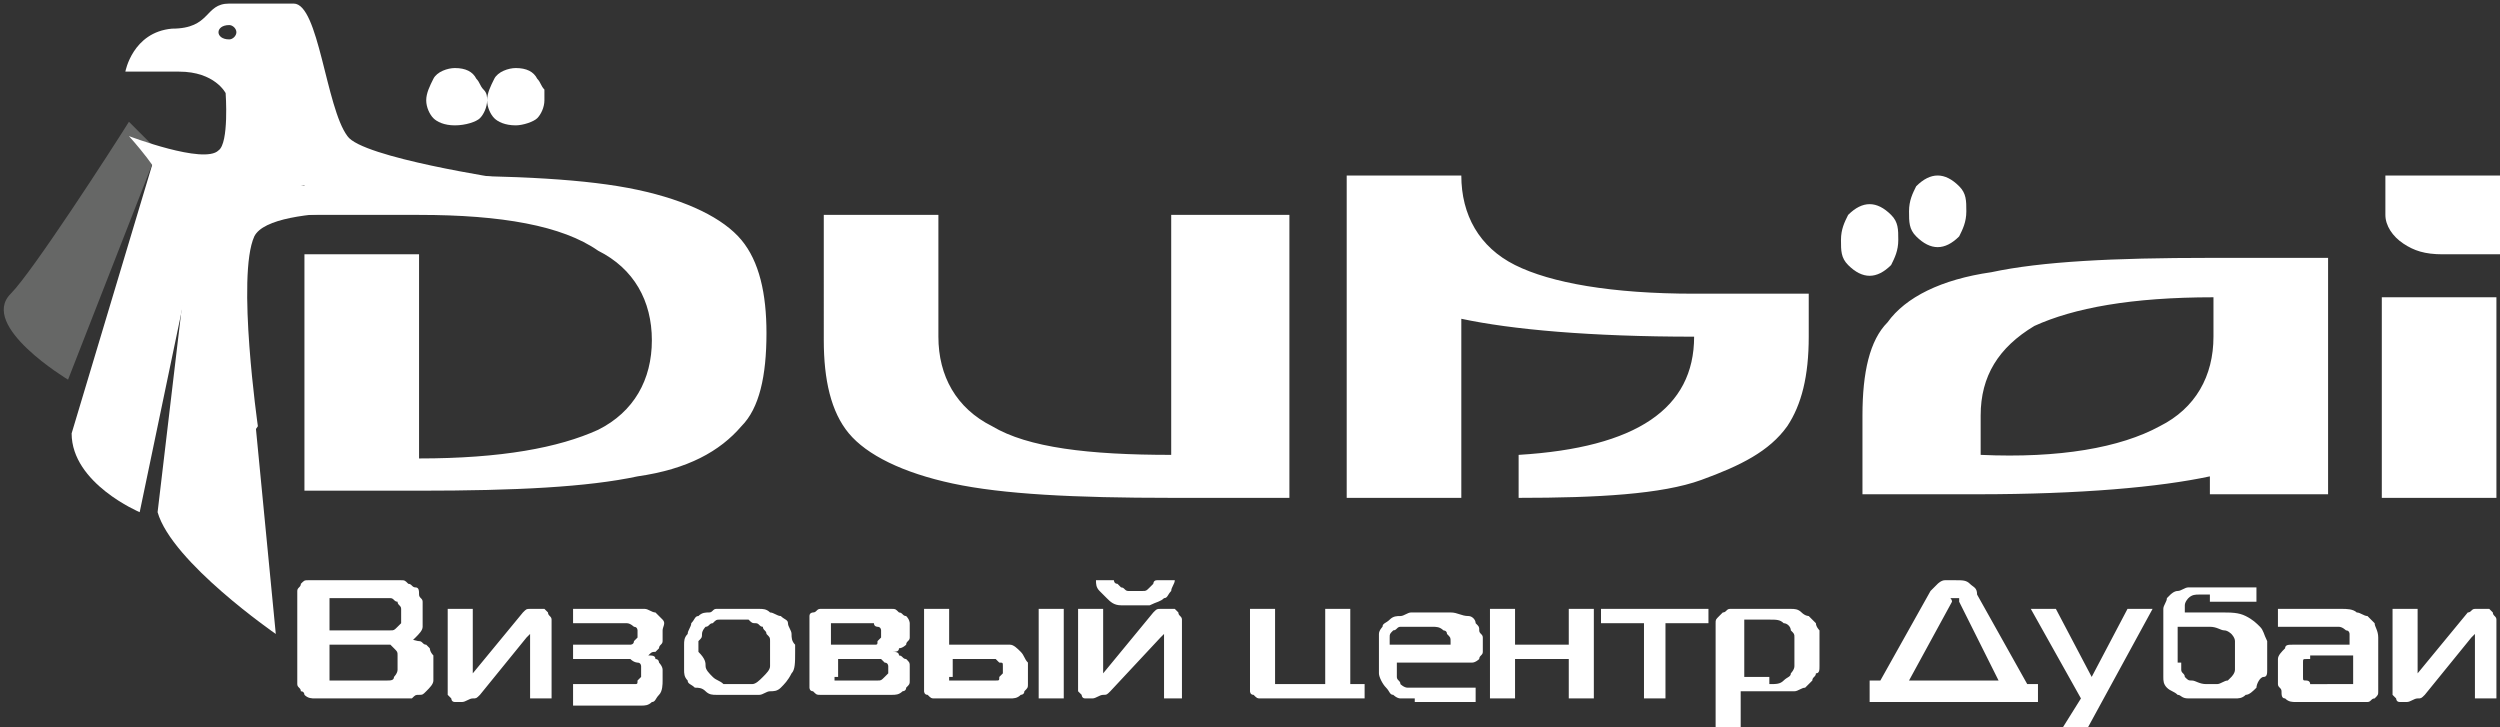 <svg xmlns="http://www.w3.org/2000/svg" viewBox="0 0 69.8 20.3"><rect x="0" y="0" width="69.8" height="20.3" fill="#333333" stroke="none"/><path fill="#fff" d="M53 6.7c0 .3-.1.5-.2.7-.2.2-.4.3-.6.3-.2 0-.4-.1-.6-.3-.2-.2-.2-.4-.2-.7 0-.3.1-.5.2-.7.2-.2.4-.3.6-.3.2 0 .4.1.6.3s.2.4.2.7zm1.9-.8c0 .3-.1.5-.2.7-.2.2-.4.3-.6.3s-.4-.1-.6-.3c-.2-.2-.2-.4-.2-.7 0-.3.1-.5.2-.7.2-.2.4-.3.6-.3.2 0 .4.1.6.3s.2.4.2.7zM12.7 1.9c.3 0 .5.1.6.3.1.1.1.2.2.3s.1.2.1.3c0 .2-.1.4-.2.5s-.4.2-.7.2c-.3 0-.5-.1-.6-.2s-.2-.3-.2-.5.1-.4.2-.6.4-.3.6-.3zm1.7 0c.3 0 .5.1.6.3.1.1.1.2.2.3V2.8c0 .2-.1.4-.2.5s-.4.2-.6.2c-.3 0-.5-.1-.6-.2s-.2-.3-.2-.5.1-.4.2-.6.4-.3.6-.3z"/><g fill="#fff"><path d="M11.7 12.8c2.3 0 3.9-.3 5-.8 1-.5 1.5-1.4 1.5-2.5s-.5-2-1.5-2.5c-1-.7-2.7-1-5-1H8.5V4.9h3.2c2.7 0 4.7.1 6.1.4s2.4.8 2.9 1.4c.5.6.7 1.5.7 2.6 0 1.2-.2 2.1-.7 2.6-.6.7-1.5 1.2-2.9 1.4-1.4.3-3.4.4-6.1.4H8.5V7.1h3.2v5.7zM36 6v7.9h-3.3c-2.7 0-4.7-.1-6.1-.4-1.4-.3-2.4-.8-2.9-1.4-.5-.6-.7-1.5-.7-2.6V6h3.2v3.4c0 1.1.5 2 1.5 2.5 1 .6 2.7.8 5 .8V6H36zM50.5 8.3v1.1c0 1.1-.2 1.9-.6 2.5-.5.7-1.3 1.1-2.4 1.5s-2.9.5-5.1.5v-1.2c3.3-.2 4.9-1.3 4.9-3.3-2.9 0-5.1-.2-6.5-.5v5h-3.2v-9h3.2c0 1.1.5 2 1.5 2.5s2.7.8 5 .8h3.2zM65 7.1v6.7h-3.3v-.5c-1.4.3-3.6.5-6.5.5H52v-2.2c0-1.2.2-2.1.7-2.6.5-.7 1.5-1.2 2.9-1.4 1.4-.3 3.4-.4 6.1-.4H65zm-4.7 4.8c1-.5 1.5-1.4 1.5-2.5V8.3c-2.3 0-3.9.3-5 .8-1 .6-1.5 1.4-1.5 2.5v1.1c2.2.1 3.9-.2 5-.8zM69.8 4.9v2.2h-1.6c-.5 0-.8-.1-1.1-.3-.3-.2-.5-.5-.5-.8V4.9h3.2zm-3.3 3.4h3.2v5.6h-3.2V8.3z"/></g><g fill="#fff"><path d="M11.7 17.9c.1 0 .1.1.2.1l.1.1s0 .1.1.2V19c0 .1-.1.2-.2.3-.1.1-.1.1-.2.1s-.1 0-.2.1H8.8c-.1 0-.2 0-.3-.1 0 0 0-.1-.1-.1 0-.1-.1-.1-.1-.2v-2.4-.2c0-.1.1-.1.1-.2.1-.1.1-.1.2-.1H11.2c.1 0 .1 0 .2.1.1 0 .1.1.2.1s.1.1.1.2.1.1.1.2v.7c0 .1-.1.2-.2.3-.1.1-.1.1-.2.1h-.2c.3-.1.4 0 .5 0zm-2.5-.3h1.7c.1 0 .1 0 .2-.1l.1-.1v-.2-.2c0-.1-.1-.1-.1-.2-.1 0-.1-.1-.2-.1H9.4h-.1-.1V17.6zm0 1.2v.2H10.8c.1 0 .2 0 .2-.1 0 0 .1-.1.1-.2v-.2-.2c0-.1 0-.1-.1-.2l-.1-.1H9.2v.8zM14.8 19.5v-1.8l-.1.1-1.3 1.6c-.1.1-.1.1-.2.1s-.2.1-.3.1h-.2c-.1 0-.1-.1-.1-.1l-.1-.1V17h.7v1.8l1.4-1.7c.1-.1.1-.1.2-.1h.4l.1.1c0 .1.1.1.1.2v2.2h-.6zM16 19.1h1.7c.1 0 .1 0 .1-.1l.1-.1v-.2-.1s0-.1-.1-.1c0 0-.1 0-.2-.1H16V18h1.6s.1 0 .1-.1l.1-.1v-.1-.1s0-.1-.1-.1c0 0-.1-.1-.2-.1H16V17h2c.1 0 .2.1.3.1l.2.2c.1.1 0 .2 0 .3v.3c0 .1-.1.1-.1.2l-.1.1c-.1 0-.1 0-.2.1.1 0 .2 0 .2.1.1 0 .1.1.1.1s.1.1.1.2v.3c0 .1 0 .3-.1.4-.1.1-.1.2-.2.2-.1.1-.2.1-.3.1H16v-.6zM20.9 17h.3c.1 0 .2 0 .3.1.1 0 .2.1.3.1.1.1.2.1.2.2s.1.2.1.3c0 .1 0 .2.1.3v.2c0 .3 0 .5-.1.6-.1.2-.2.3-.3.4-.1.1-.2.1-.3.1-.1 0-.2.1-.3.1H20c-.1 0-.2 0-.3-.1s-.2-.1-.3-.1c-.1-.1-.2-.1-.2-.2-.1-.1-.1-.2-.1-.3v-.3-.2-.2c0-.1 0-.2.1-.3 0-.1.1-.2.1-.3.1-.1.1-.2.2-.2.1-.1.2-.1.3-.1s.1-.1.2-.1H20.9zm-1.2 1.6c0 .1.1.2.2.3.1.1.2.1.3.2h.8c.1 0 .2-.1.3-.2.1-.1.2-.2.2-.3v-.3-.2-.2c0-.1 0-.1-.1-.2 0-.1-.1-.1-.1-.2-.1 0-.1-.1-.2-.1s-.1 0-.2-.1h-.8c-.1 0-.1 0-.2.1-.1 0-.1.1-.2.1 0 0-.1.1-.1.2s0 .1-.1.2V18.2c.2.2.2.3.2.4zM24.9 18.2c.1 0 .2 0 .2.1.1 0 .1.1.2.1.1.1.1.1.1.2v.4c0 .1 0 .1-.1.2 0 .1-.1.1-.1.1-.1.1-.2.1-.3.1h-2c-.1 0-.1 0-.2-.1-.1 0-.1-.1-.1-.1V17.3v-.1c0-.1.1-.1.1-.1.1 0 .1-.1.2-.1H24.9c.1 0 .1 0 .2.1.1 0 .1.1.2.1.1.1.1.2.1.2v.4c0 .1-.1.1-.1.2 0 0-.1.1-.2.1 0 .1-.1.1-.2.1zm-.6-.2h.1c.1 0 .1 0 .1-.1l.1-.1v-.1-.1s0-.1-.1-.1c0 0-.1 0-.1-.1h-1-.2v.6h1.1zm-1 .9s0 .1 0 0v.1h1.2c.1 0 .1 0 .2-.1l.1-.1v-.1-.1s0-.1-.1-.1l-.1-.1H23.4v.5zM26.5 17v1h1.7c.1 0 .2.1.3.2.1.1.1.2.2.3V19.1c0 .1 0 .1-.1.2 0 .1-.1.1-.1.1-.1.1-.2.1-.3.1h-2.1c-.1 0-.1 0-.2-.1-.1 0-.1-.1-.1-.1V17h.7zm0 1.9v.1h1.3c.1 0 .1 0 .1-.1l.1-.1v-.1-.1c0-.1 0-.1-.1-.1l-.1-.1H26.6v.5zM29 17h.7v2.5H29V17zM32.5 19.5v-1.8l-.1.1-1.4 1.5c-.1.1-.1.1-.2.1s-.2.1-.3.1h-.2c-.1 0-.1-.1-.1-.1l-.1-.1V17h.7v1.8l1.4-1.7c.1-.1.1-.1.2-.1h.4l.1.1c0 .1.1.1.1.2v2.2h-.5zm-.6-3c.1 0 .1 0 .2-.1l.1-.1s0-.1.1-.1h.5c0 .1-.1.2-.1.3-.1.1-.1.2-.2.2-.1.1-.2.1-.4.2h-.8c-.2 0-.3-.1-.4-.2l-.2-.2c-.1-.1-.1-.2-.1-.3h.5s0 .1.1.1l.1.1c.1 0 .1.1.2.1h.4zM35.4 19.5h-.2c-.1 0-.1 0-.2-.1-.1 0-.1-.1-.1-.1V17h.7v2.1H37V17h.7v2.1h.4v.4h-2.7zM39.5 19.5h-.4c-.1 0-.2-.1-.2-.1-.1 0-.1-.1-.2-.2s-.2-.3-.2-.4v-.5-.3-.3c0-.1.1-.2.1-.2 0-.1.1-.1.2-.2s.2-.1.3-.1c.1 0 .2-.1.3-.1h1.1c.2 0 .3.1.5.1.1 0 .2.1.2.2.1.1.1.1.1.2s.1.1.1.2v.4c0 .1-.1.1-.1.2 0 0-.1.1-.2.1H39v.4c0 .1.1.1.1.2 0 0 .1.1.2.1h1.9v.4h-1.7zm.9-1.5h.1v-.1c0-.1 0-.1-.1-.2 0-.1-.1-.1-.1-.1-.1-.1-.2-.1-.3-.1h-.3H39.1c-.1 0-.1.1-.2.1-.1.1-.1.1-.1.2v.2h1.6zM43.8 19.5v-1.1h-1.5v1.1h-.7V17h.7v1h1.5v-1h.7v2.5h-.7zM45.9 19.5v-2.1h-1.2V17h3v.4h-1.2v2.1h-.6zM48.6 20.3h-.7v-2.9c0-.1 0-.1.1-.2l.1-.1c.1 0 .1-.1.2-.1H50c.1 0 .2 0 .3.1s.2.1.2.1l.2.2c0 .1.1.2.1.2v1c0 .1 0 .2-.1.2 0 .1-.1.1-.1.2l-.2.2c-.1 0-.2.1-.3.1h-1.5v1zm.8-1.2c.2 0 .3 0 .4-.1.1-.1.2-.1.2-.2 0 0 .1-.1.1-.2v-.4-.4c0-.1 0-.1-.1-.2 0-.1-.1-.2-.2-.2-.1-.1-.2-.1-.4-.1h-.7v1.6h.7zM53.9 16.5l.1-.1.1-.1s.1-.1.2-.1h.3c.2 0 .3 0 .4.1.1.1.2.1.2.3l1.4 2.5h.3v.5h-4.7V19h.3l1.4-2.5zm-.6 2.5h2.5l-1.1-2.2v-.1h-.1-.1c-.1 0 0 0 0 .1L53.3 19zM58.3 20.3h-.7l.5-.8-1.4-2.5h.7l1 1.9 1-1.9h.7l-1.8 3.3zM61.7 16.6h-.3c-.1 0-.2 0-.3.1 0 0-.1.1-.1.2v.2h1c.3 0 .5 0 .7.1.2.1.3.2.4.3.1.1.1.2.2.4v.8c0 .1 0 .2-.1.2s-.2.2-.2.3c-.1.1-.2.2-.3.2-.1.1-.2.1-.3.1H61.1c-.2 0-.2-.1-.3-.1-.1-.1-.2-.1-.3-.2-.1-.1-.1-.2-.1-.3v-1.6-.3c0-.1.1-.2.1-.3l.1-.1s.1-.1.2-.1.2-.1.3-.1H63v.4h-1.3zm-.8 1.9v.2c0 .1.1.1.1.2.1.1.1.1.2.1s.2.1.4.1h.3c.1 0 .2-.1.3-.1l.1-.1s.1-.1.1-.2v-.2-.2-.4c0-.1-.1-.2-.1-.2s-.1-.1-.2-.1-.2-.1-.4-.1h-.9v1zM65.4 17c.1 0 .3 0 .4.1.1 0 .2.1.3.1l.2.2c0 .1.1.2.1.4v1.5c0 .1 0 .1-.1.2-.1 0-.1.1-.2.1h-2c-.1 0-.2 0-.3-.1-.1 0-.1-.1-.1-.2s-.1-.1-.1-.2v-.2-.2-.3c0-.1.1-.2.2-.3 0-.1.1-.1.2-.1h1.6v-.2-.1s0-.1-.1-.1c0 0-.1-.1-.2-.1h-1.7V17h1.8zm-.9 1.4h-.1c-.1 0-.1 0-.1.1v.4c0 .1 0 .1.1.1 0 0 .1 0 .1.1H65.7V19v-.7h-1.2zM69.1 19.5v-1.8l-.1.1-1.3 1.6c-.1.1-.1.1-.2.1s-.2.1-.3.1H67c-.1 0-.1-.1-.1-.1l-.1-.1V17h.7v1.8l1.4-1.7c.1 0 .1-.1.2-.1h.4l.1.1c0 .1.1.1.1.2v2.2h-.6z"/></g><defs><path id="a" d="M29.99 10.486l-31.05 7.738-8.39-33.67 31.05-7.737z"/></defs><defs><path id="b" d="M-5-18.5h32v34.7H-5z"/></defs><path fill="#fff" d="M2 12.1c0 1.4 1.9 2.2 1.9 2.2l1.9-9.1-1.4-1.1-2.4 8z"/><path fill="#666766" d="M3.6 3.4C3.1 4.2.9 7.6.3 8.2c-.9.9 1.6 2.4 1.6 2.4l2.5-6.4M.1 7.1"/><path fill="#fff" d="M14.1 5s-4-.6-4.4-1.2C9.1 3 8.9.1 8.2.1H6.4c-.7 0-.5.7-1.6.7C3.7.9 3.5 2 3.5 2H5c1 0 1.3.6 1.3.6s.1 1.4-.2 1.6c-.4.4-2.5-.4-2.5-.4s1 1.1 1 1.5M6.4.7c.1 0 .2.1.2.2s-.1.2-.2.2c-.2 0-.3-.1-.3-.2s.1-.2.3-.2zm0 0"/><path fill="#fff" d="M7.2 11.9s-.6-4.2-.1-5.3c.5-1 5.1-.6 5.1-.6L4.9 4.4l.3 2 .6 7.5 1.4-2z"/><path fill="#fff" d="M4.4 14.3c.4 1.4 3.3 3.4 3.3 3.4L6.5 5.3l-1-.3-1.1 9.3z"/></svg>